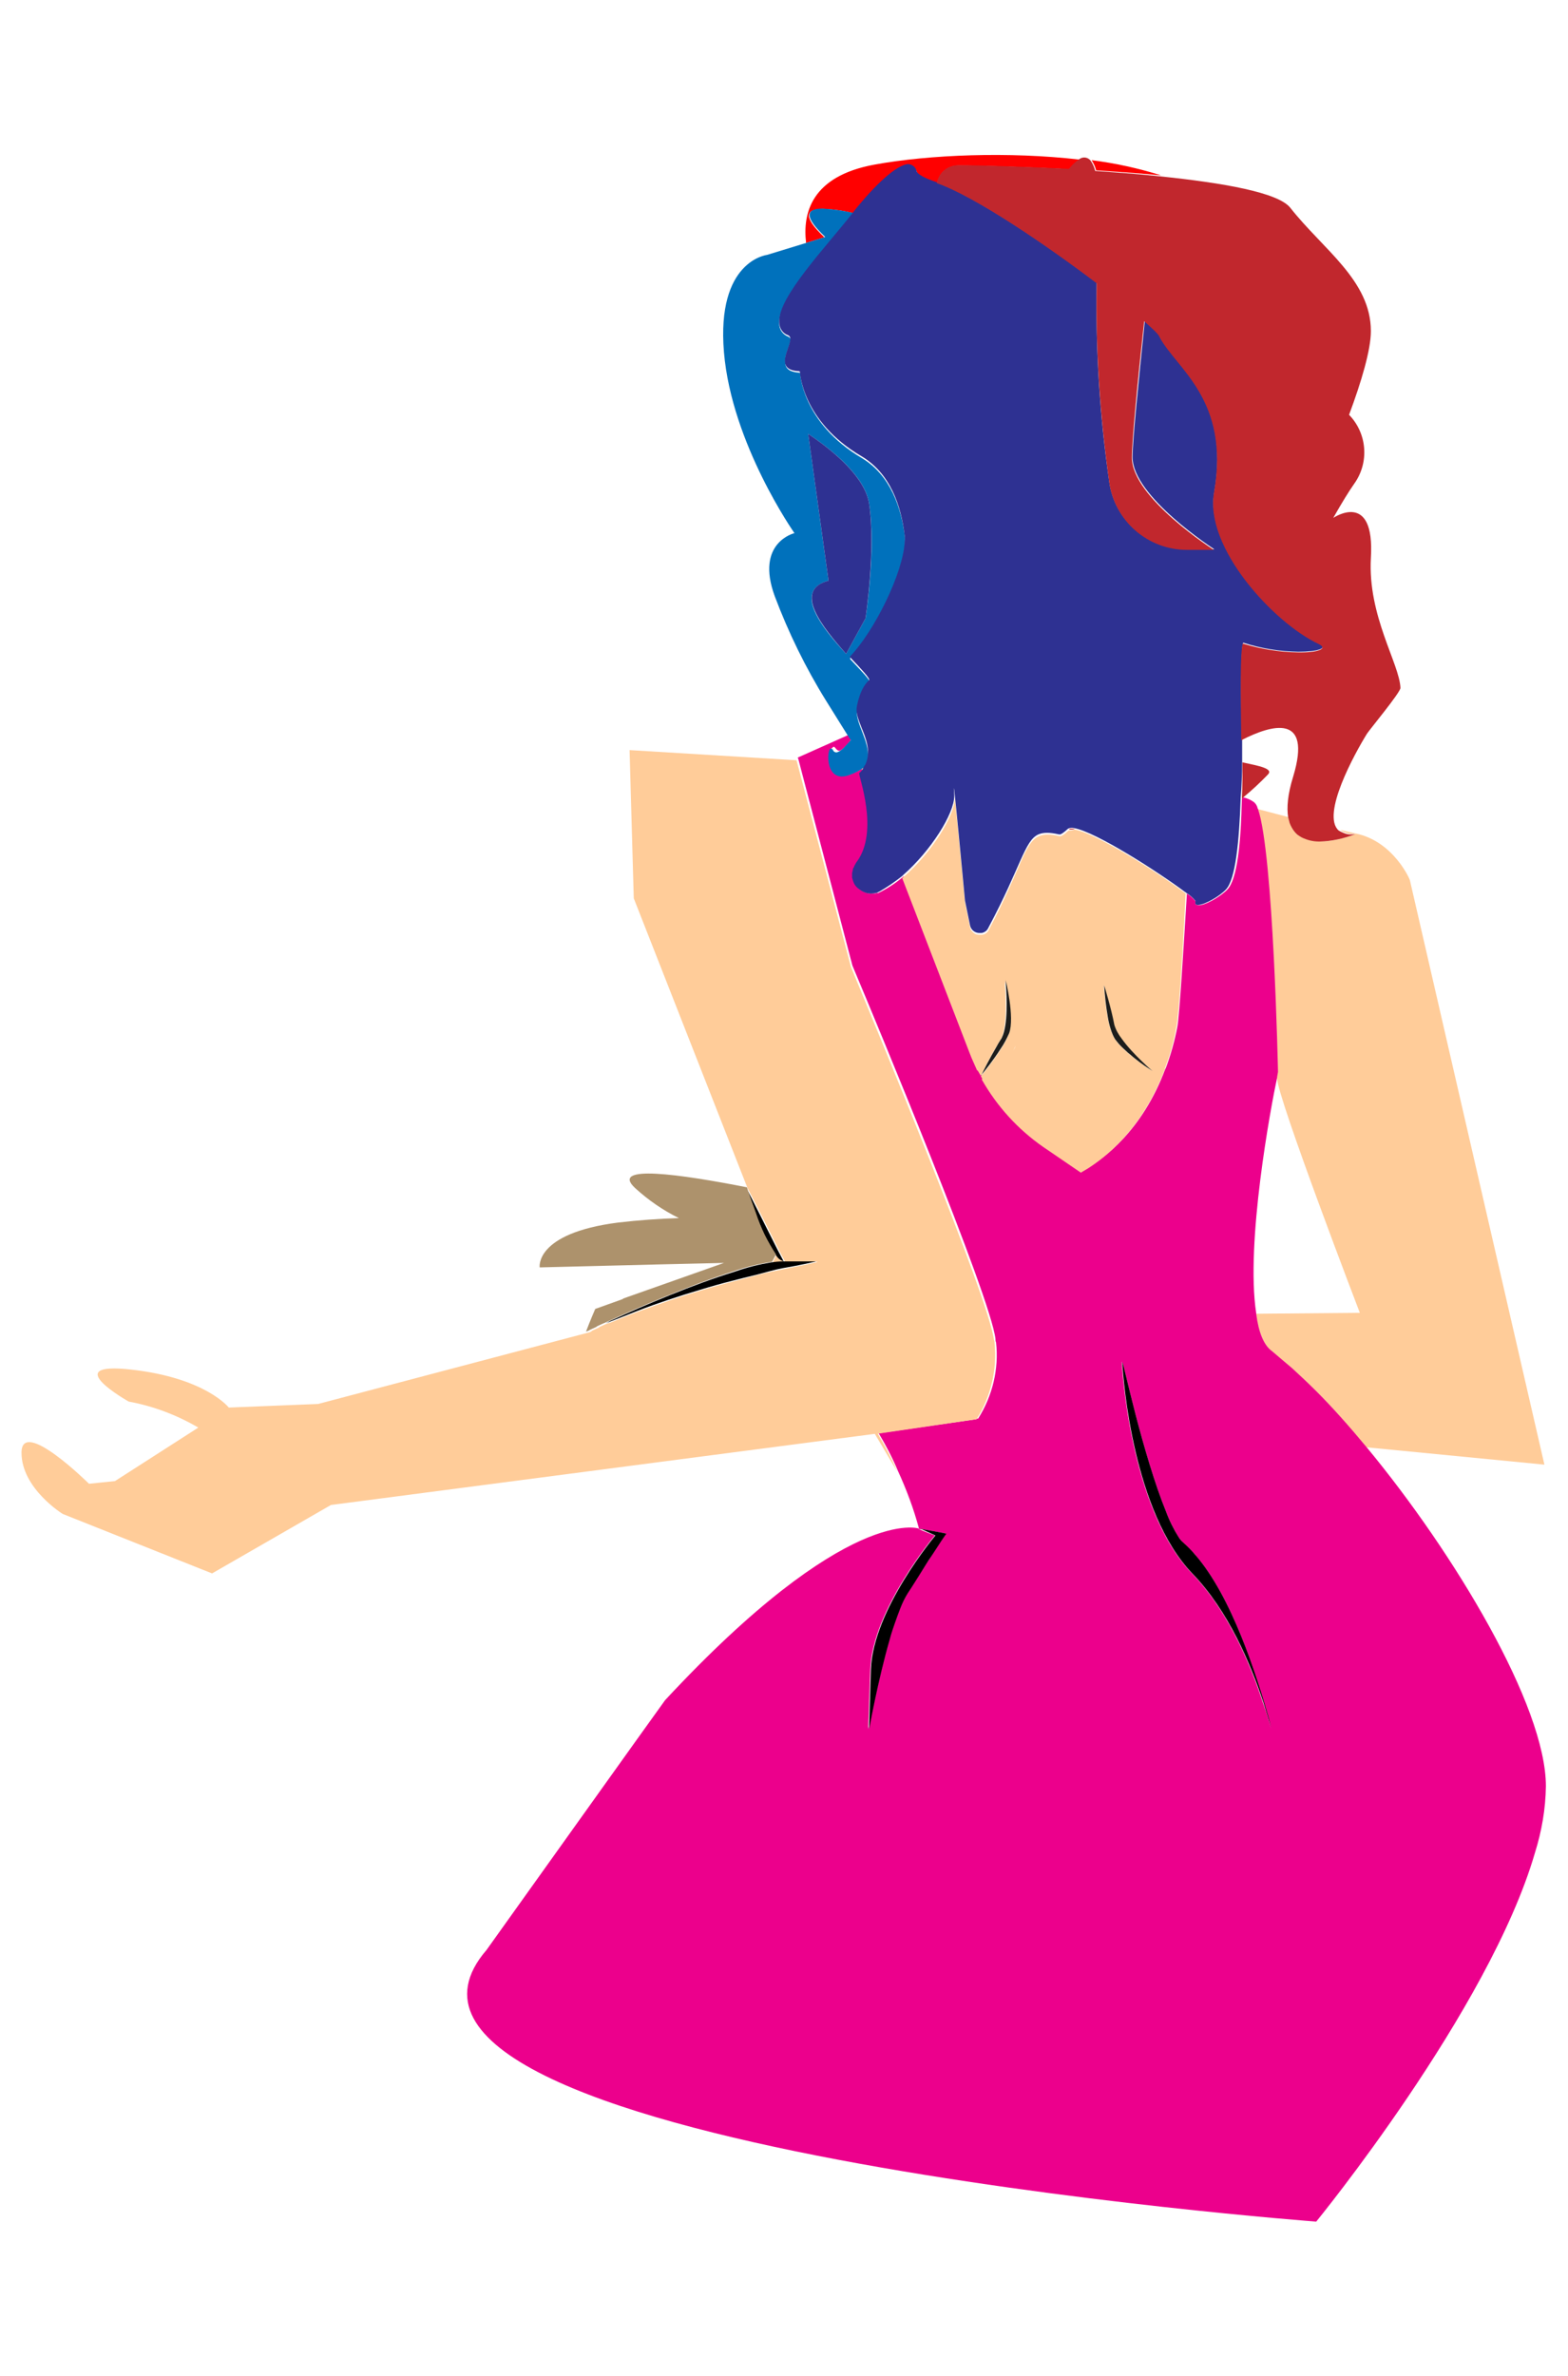 <?xml version="1.0" encoding="utf-8"?>
<!-- Generator: Adobe Illustrator 25.4.1, SVG Export Plug-In . SVG Version: 6.00 Build 0)  -->
<svg version="1.1" id="Layer_1" xmlns="http://www.w3.org/2000/svg" xmlns:xlink="http://www.w3.org/1999/xlink" x="0px" y="0px"
	 viewBox="0 0 525 795" style="enable-background:new 0 0 525 795;" xml:space="preserve">
<style type="text/css">
	.st0{fill:none;}
	.st1{fill:#FFCC99;}
	.st2{fill:#FF00FF;}
	.st3{fill:#EC008C;}
	.st4{fill:#AD926C;}
	.st5{fill:#FF0000;}
	.st6{fill:#0071BC;}
	.st7{fill:#C1272D;}
	.st8{fill:#2E3192;}
	.st9{fill:#1D1D1B;}
</style>
<path class="st0" d="M416.5,215.4L416.5,215.4c5.9,1.9,12.1,2.9,18.3,2.9C428.6,218.2,422.4,217.2,416.5,215.4z"/>
<path class="st0" d="M379.1,153.2c0,13.2,27.4,30.8,27.4,30.8h0.2c0,0-27.4-17.5-27.4-30.8c0-5.9,2-25.7,4.1-45.6l-0.1-0.1
	C381,127.5,379.1,147.2,379.1,153.2z"/>
<path class="st0" d="M396.8,298.6c-8.5-6.5-29.9-20.2-37.2-21.4c-0.7-0.2-1.4-0.2-2,0.2c-1.5,1.4-2.5,2-2.9,1.9h-0.2
	c-3-0.7-5.1-0.7-6.8,0c-4.8,2-5.8,10.7-16.8,31.3c-0.4,0.9-1.2,1.5-2.2,1.7h-1c-1.4-0.1-2.6-1.2-2.9-2.5l-1.7-8.3
	c0,0-4.4-48.4-3.6-35.4v0.3c0,5.8-7.6,18.2-17.2,26.5c0,0.2-0.2,0.2-0.3,0.3c-2.4,1.9-4.9,3.6-7.5,5.1l-1,0.5h-0.2
	c-0.4,0.1-0.9,0.2-1.3,0.2c0.6,0,1.1-0.1,1.6-0.2h0.2l1-0.5c2.7-1.4,5.2-3.1,7.5-5.1l0.1,0.2l0.1-0.1c9.5-8.3,17.2-20.7,17.2-26.5
	c0.9,8.5,3.4,35,3.4,35l1.7,8.3c0.2,0.9,0.9,1.7,1.7,2.2c0.4,0.2,0.9,0.3,1.4,0.3h1c1-0.2,1.8-0.8,2.2-1.7
	c10.9-20.4,11.9-29.2,16.8-31.3c1.7-0.7,3.7-0.7,6.8,0h0.2c0.3,0.2,1.4-0.5,2.9-1.9h0.5c0.5,0,1-0.1,1.5-0.3
	c7.3,1.2,28.7,15,37.2,21.4c-1,19.5-2.4,41.1-3.2,45c-0.8,4.7-2,9.2-3.8,13.6v0.2c-7.7,20.4-20.2,29.7-25.5,33
	c4.8-2.8,18-12,25.8-33l0.1-0.1c1.7-4.5,3-9.2,3.9-13.9c0.7-3.7,2-25.1,3.2-44.6c-0.1-0.1-0.2-0.2-0.3-0.2
	C397,298.8,397,298.6,396.8,298.6z M358.4,277.6h-0.5c0.3-0.3,1-0.3,2-0.2C359.4,277.5,358.9,277.6,358.4,277.6z"/>
<path class="st0" d="M263.9,112.2c-1.8-0.6-3.1-2.3-3.1-4.2c-0.1,2,1.2,3.9,3.1,4.6c0.4,0.2,0.7,0.6,0.7,1
	C264.7,113,264.4,112.5,263.9,112.2z"/>
<path class="st0" d="M433.2,259.7c6.4-21.1-7.1-17.2-17.2-12.1v7.6c5.6,1.2,10.5,2,8.5,4.1c-2.5,2.5-5.4,5.3-8.2,7.6l-0.5,0.5
	l0.5-0.5c1.2,0.3,2.4,0.8,3.4,1.5c0.7,0.6,1.2,1.3,1.4,2.2l0.1,0.2l10.3,2.7C431,270.2,431.3,265.8,433.2,259.7z"/>
<path class="st0" d="M441.8,281.5L441.8,281.5c5.9,0.2,12.2-2.5,12.2-2.5h-0.2C450,280.5,446,281.4,441.8,281.5z"/>
<path class="st0" d="M277.4,194.3c-12.1,3.2-2.2,15.6,5.9,24.5C275.3,209.9,265.3,197.5,277.4,194.3z"/>
<path class="st0" d="M427.7,360.8c0-0.1-0.1-0.2-0.2-0.2h0c-2,9.9-10.5,55.4-7,78.8v0.2l34.8-0.3
	C455.4,439.3,427.7,367.1,427.7,360.8z"/>
<path class="st0" d="M427.9,358.8l-0.3,1.7v0.2l0.3-1.7V358.8z"/>
<path class="st0" d="M415.5,267.2v0.2c-0.5,14.5-1.7,27-4.9,30.4c-2.1,2.2-7,5.1-9.2,5.2c2,0.2,7.4-2.9,9.6-5.2
	c3.4-3.4,4.6-16,4.9-30.4c0.2-4.1,0.2-8.1,0.2-12.2C416,259.2,415.8,263.5,415.5,267.2z"/>
<path class="st0" d="M289.4,256.8l-0.1,0.1c0,0.1,0,0.2-0.1,0.3C289.2,257,289.3,256.9,289.4,256.8z"/>
<path class="st0" d="M284.8,220.1l-0.2,0.2c3.4,3.7,6.1,6.4,6.5,7.4C291.6,227.2,288.6,224.1,284.8,220.1z"/>
<path class="st0" d="M286.9,237.8c0,0.1,0,0.1,0,0.2c-0.2,4.3,4.1,9.8,3.7,15.3C291.5,247.7,287,242.1,286.9,237.8z"/>
<path class="st0" d="M371.8,344c0.2,0.7,0.5,1.5,0.8,2.2c0.2,0.5,0.5,1,0.8,1.5c-0.3-0.5-0.6-1-0.8-1.5
	C372.2,345.5,372,344.7,371.8,344z"/>
<path class="st0" d="M288.6,152.9c-20.2-11.9-20.7-28.6-20.7-28.6l-0.2,0.2v-0.2c-3.7-0.2-4.8-1.6-4.8-3.4c-0.1,2,0.9,3.6,4.8,3.8
	v0.2l0.2-0.2c0,0,0.5,16.7,20.7,28.5c9.7,5.8,13.2,16.6,14.4,26.5c0.1,0.6,0.1,1.1,0,1.7c0-0.7,0-1.3,0-2
	C301.8,169.5,298.3,158.6,288.6,152.9z"/>
<path class="st0" d="M328.7,359.5L328.7,359.5c1.1-1.3,4-4.9,6.3-8.6C332.6,354.8,329.5,358.5,328.7,359.5z"/>
<path class="st0" d="M336.8,329.6c-0.2-0.9-0.3-1.4-0.3-1.4s1.3,13.5-1,18.8C337.5,343,337.1,333.5,336.8,329.6z"/>
<path class="st0" d="M385.8,358.3L385.8,358.3c0,0-0.7-0.4-1.8-1.2C385.1,357.8,385.8,358.3,385.8,358.3z"/>
<path class="st0" d="M333.8,349.9c-2.2,3.6-4.4,8-5.1,9.6l0,0C329.2,358.3,331.5,353.8,333.8,349.9z"/>
<path class="st0" d="M262.4,422.1c-1-0.4-1.9-1.1-2.5-2C260.4,421.1,261.3,421.8,262.4,422.1z"/>
<path class="st0" d="M250.4,398.4c0.5,1.5,1.5,4.4,2.7,7.6C251.9,402.6,250.9,399.9,250.4,398.4z"/>
<path class="st0" d="M375.8,456.5c-0.1-0.6-0.2-0.9-0.2-0.9v0.2c0,0,2.4,48.8,23.4,70.7c13.2,13.7,20.9,33.5,24.8,46.5
	c-0.3-1-0.6-2.1-0.9-3.2c-4.2-12.9-11.6-30.6-23.8-43.1C379.5,506.1,376.1,462,375.8,456.5z"/>
<path class="st0" d="M396.1,516.3l0.2,0.2c-0.1-0.1-0.2-0.2-0.4-0.4c-0.5-0.5-0.9-1-1.3-1.5C395.1,515.2,395.6,515.8,396.1,516.3z"
	/>
<polygon class="st0" points="307.8,511.5 307.8,511.5 315.4,513 "/>
<path class="st0" d="M313.2,513.9l-4.4-2l-0.6-0.2l0.6,0.2l-1.4-0.2l5.6,2.2c0,0-20.9,24.8-21.6,44.8l-0.7,20c0-0.4,0.1-0.7,0.2-1.1
	l0.7-18.9C292.3,538.7,313.2,513.9,313.2,513.9z"/>
<path class="st0" d="M234.4,431.6c3.6-1.1,7.1-2.1,10.7-3l3.5-0.9l-3.5,0.9C241.5,429.5,238,430.5,234.4,431.6z"/>
<path class="st0" d="M425.4,578.1c-0.2-0.7-0.3-1.3-0.6-2C425,576.8,425.2,577.5,425.4,578.1z"/>
<path class="st0" d="M273.5,422.1L273.5,422.1h-0.1H273.5z"/>
<path class="st1" d="M453.9,278.9h0.2c-1.2-0.2-3.2-0.7-5.4-1.2c0.4,0.3,0.8,0.5,1.2,0.7c1,0.4,2,0.7,3.1,0.6
	C453.2,279,453.6,279,453.9,278.9L453.9,278.9z"/>
<path class="st1" d="M441.8,281.5c-0.1,0-0.1,0-0.2,0c-2,0-4-0.5-5.8-1.4c-0.5-0.2-0.9-0.5-1.4-0.9c-0.8-0.7-1.4-1.5-1.9-2.4
	c-0.3-0.5-0.5-1-0.7-1.5c-0.2-0.7-0.3-1.2-0.5-1.9l0,0l-10.3-2.7c5.2,15,6.7,88,6.7,88v0.2l-0.3,1.7c0.1,0,0.2,0.1,0.2,0.2v0
	c0,6.3,27.7,78.5,27.7,78.5l-34.8,0.3c0.9,6,2.5,10.5,5.4,12.6c2,1.7,4.2,3.6,6.6,5.6c2.5,2.4,5.3,4.9,8.2,7.8
	c5.4,5.4,11,11.7,16.8,18.7l59.6,5.8l-45-195.4c0.2,0-5.4-13.2-18.2-15.8C454.1,279,447.8,281.7,441.8,281.5L441.8,281.5z"/>
<polygon class="st2" points="328.7,359.5 328.7,359.5 328.7,359.5 "/>
<path class="st3" d="M457.6,484.3c-5.8-7-11.4-13.3-16.8-18.7c-2.9-2.9-5.6-5.4-8.2-7.8c-2.4-2-4.6-3.9-6.6-5.6
	c-2.9-2-4.6-6.5-5.4-12.6v-0.2c-3.6-23.5,4.9-69,7-78.8v-0.2l0.3-1.7l0,0c0,0-1.5-73-6.7-88l-0.1-0.2c-0.2-0.9-0.7-1.7-1.4-2.2
	c-1-0.7-2.2-1.2-3.4-1.5l-0.5,0.5c-0.3,14.5-1.5,27-4.9,30.4c-2.2,2.3-7.6,5.4-9.6,5.2c-0.8,0-1.3-0.3-1-1.3c-0.8-1-1.8-1.9-2.9-2.6
	c-1.2,19.5-2.5,40.9-3.2,44.6c-0.9,4.7-2.2,9.4-3.9,13.9l-0.1,0.1c-7.8,21-21,30.2-25.8,33c-1,0.6-1.8,1.1-2.2,1.3
	c-0.1,0.1-0.2,0.2-0.3,0.2l-12.6-8.7C341,377.7,334,370,328.9,361l0.2-0.2l-0.5-0.9l0.3-0.3v-0.1l-0.1,0.1c-0.1,0-0.1,0-0.1,0.1
	l0,0.1l0,0l-1-1.7v-0.2l-0.2,0.2c-0.9-1.9-1.9-3.9-2.5-5.8l-22.6-58.6c0-0.1,0.1-0.2,0.3-0.3l-0.1-0.2c-2.3,2-4.8,3.7-7.5,5.1
	l-1,0.5h-0.2c-0.5,0.1-1.1,0.2-1.6,0.2c-1.5,0.1-2.9-0.3-4.1-1.2c-0.8-0.5-1.4-1.2-1.9-2c-0.3-0.6-0.5-1.3-0.7-2v-1.5
	c0-0.3,0.2-0.5,0.2-0.9c0-0.3,0-0.6,0.2-0.9c0.1,0,0.2-0.1,0.2-0.2v0c0.2-0.2,0.2-0.5,0.3-0.7c0.2-0.3,0.3-0.5,0.5-0.9
	c8-10.4,0.5-29.4,1-29.9c0.5-0.4,0.9-0.8,1.2-1.4c-0.2,0-0.2,0.2-0.3,0.3v-0.7c0,0.1-0.1,0.2-0.2,0.2h0c-1.3,0.8-2.8,1.5-4.2,2
	c-7.6,2.7-7.5-7.8-6.1-8.8h0.1c0.1-0.1,0.2-0.2,0.3-0.3c0.3-0.3,0.5-0.3,0.9,0.2c0.5,0.7,1,1,1.5,0.9c1.2-0.5,2.5-2.2,3.4-3.2
	c0.1-0.2,0.2-0.4,0.3-0.5l-1-1.5l-16.8,7.5l0.2,0.5l18.1,69.1c7.8,18.5,46.2,110.6,47.9,124.9c0,0.4,0,0.8,0.2,1.2
	c1,8.9-1.2,17.9-6,25.5H327l-0.1,0.2l-32.7,4.7c2.4,4,4.6,8.2,6.4,12.5c2.9,6.3,5.3,12.7,7.1,19.4c0,0-23.8-8.4-85,57.4
	c-0.3,0.3-59.5,83.2-59.8,83.6c-56.8,65.9,277.8,90.9,277.8,90.9s57.9-70.8,73.2-123.3c2.3-7.3,3.6-14.8,3.7-22.4
	C517.6,570.8,487,519.8,457.6,484.3z M316.7,513.3c-0.2,0.3-0.7,1.1-1.6,2.3s-1.9,2.9-3.2,4.9c-0.6,1-1.3,2.1-2.1,3.2
	c-1.5,2.3-3.1,4.8-4.7,7.5l-1.3,2c-1,1.6-1.8,3.4-2.5,5.1c-0.6,1.5-1.2,3.1-1.8,4.9s-1.2,3.6-1.7,5.4c-4,13.8-6.9,30.1-6.9,30.1l0,0
	v-1.2c-0.1,0.4-0.1,0.7-0.2,1.1l0.7-20c0.7-20,21.6-44.8,21.6-44.8l-5.6-2.2l1.4,0.2l-0.6-0.2l-0.4-0.1l0,0l7.6,1.4l1.4,0.3
	L316.7,513.3z M424.8,576.1c0.2,0.7,0.4,1.3,0.6,2C425.2,577.5,425,576.8,424.8,576.1L424.8,576.1z M423,569.8
	c0.3,1.1,0.6,2.2,0.9,3.2c-4-13-11.6-32.8-24.8-46.5c-21.1-21.9-23.5-70.7-23.5-70.7v-0.2c0,0,0.1,0.3,0.2,0.9c0-0.4,0-0.6,0-0.6
	c0.2,0.3,1.9,7.8,4.4,17.5c2.7,10.4,6.5,23.5,10.2,32.5c1.1,3,2.6,5.9,4.3,8.7c0.4,0.5,0.8,1,1.3,1.5c0.1,0.1,0.2,0.2,0.4,0.4
	c0.7,0.6,1.3,1.2,2,1.9s1.2,1.3,1.8,1.9v0.1c12.3,14,20.5,40.2,24.7,55.1c0.2,1,0.5,2,0.7,2.9C424.9,575.8,424,572.9,423,569.8z"/>
<path class="st2" d="M340.1,349.9c-0.2,0.6-0.5,1.1-0.7,1.5C339.6,351,339.9,350.5,340.1,349.9z"/>
<path class="st1" d="M289.3,256.8l-0.7,0.3v0.7c0.2-0.2,0.2-0.3,0.3-0.3c0.1-0.1,0.2-0.2,0.2-0.4
	C289.2,257.1,289.2,256.9,289.3,256.8z"/>
<path class="st1" d="M390,357.8v-0.2c1.7-4.4,3-8.9,3.8-13.6c0.9-3.9,2.2-25.5,3.2-45c-8.5-6.5-29.9-20.2-37.2-21.4
	c-0.5,0.2-1,0.3-1.5,0.3h-0.5c-1.5,1.4-2.5,2-2.9,1.9h-0.2c-3-0.7-5.1-0.7-6.8,0c-4.9,2-6,10.9-16.8,31.3c-0.4,0.9-1.2,1.5-2.2,1.7
	h-1c-0.5,0-0.9-0.1-1.4-0.3c-0.8-0.5-1.5-1.3-1.7-2.2l-1.7-8.3c0,0-2.5-26.5-3.4-35c0,5.8-7.6,18.2-17.2,26.5l-0.1,0.1
	c-0.1,0.1-0.3,0.1-0.3,0.3l22.6,58.6c0.7,1.9,1.7,3.9,2.5,5.8l0.2-0.2v0.2l1,1.7c0-0.1,0.1-0.2,0.2-0.3l0,0c0.8-1.6,2.9-6,5.1-9.6
	c0.5-0.8,0.9-1.5,1.3-2.2c0.1-0.2,0.3-0.5,0.4-0.7c2.3-5.4,1-18.8,1-18.8s0.1,0.5,0.3,1.4c-0.1-1.1-0.1-1.7-0.1-1.7
	s3.1,12.6,1.2,17.8c-0.7,1.9-1.6,3.6-2.8,5.3c-2.3,3.6-5.2,7.3-6.3,8.6l-0.3,0.3l0.5,0.9l-0.2,0.2c5.1,9,12.1,16.7,20.6,22.6
	l12.6,8.6c0.1,0,0.3-0.1,0.3-0.2c0.4-0.2,1.2-0.7,2.2-1.3C369.8,387.4,382.3,378.2,390,357.8z M339.3,351.5c0.2-0.5,0.5-1,0.7-1.5
	C339.9,350.5,339.6,351,339.3,351.5L339.3,351.5z M373.3,347.7c-0.3-0.5-0.6-1-0.8-1.5c-0.3-0.7-0.5-1.4-0.8-2.2
	c-0.4-1.3-0.7-2.6-0.9-3.9c-0.6-3.5-1-7-1.2-10.5c0,0,2.4,7.8,3.4,13.2c0.5,1.7,1.3,3.3,2.4,4.7c3.7,5.1,10.3,10.8,10.3,10.8l0,0
	c0,0-0.7-0.4-1.8-1.2l-0.9-0.6c-0.9-0.6-2-1.5-3.2-2.4c-0.8-0.6-1.5-1.2-2.3-1.9c-1.1-0.9-2.1-2-3.1-3
	C374.1,348.7,373.7,348.2,373.3,347.7L373.3,347.7z"/>
<path class="st1" d="M328.5,359.8l0-0.1C328.5,359.7,328.5,359.8,328.5,359.8z"/>
<path class="st1" d="M327.1,474.7c4.7-7.5,6.8-16.5,5.9-25.3c0-0.3,0-0.7-0.2-1c-1.7-14.1-40.3-106.4-47.9-124.9l-18.2-69.1
	l-55.9-3.4l1.4,49.6l38.1,97l3.6,7l7,13.9l1.9,3.6h11.2c-0.3,0-0.7,0.1-1,0.2h0.7h-0.1h0l-0.3,0.1l-1,0.2l-0.9,0.2l-1.8,0.4
	l-3.5,0.7c-2.2,0.5-4.8,1-7.7,1.6s-6.1,1.5-9.4,2.4l-3.5,0.9c-3.6,0.9-7.1,1.9-10.7,3c-7.1,2.1-14.1,4.5-21.1,7.1
	c-3.5,1.3-6.9,2.7-10.4,4.1c0.7-0.3,1.5-0.9,2.4-1.2c-0.7,0.3-1.5,0.7-2.2,1l-1.2,0.5l-1.5,0.7l-0.2,0.2l-2.2,1l-0.3,0.2l-0.2,0.2
	l-0.5,0.2l-90.9,24L76.6,471c0,0-7.7-9.9-32.6-12.7S43.1,469,43.1,469c8.2,1.5,16.1,4.5,23.3,8.7l-27.9,17.9l-8.7,0.9
	c0,0-22.6-22.4-22.6-10.4S21,506.6,21,506.6l50,19.9l39.8-22.9l182.1-23.8l7.5,12.6c-1.9-4.4-4.1-8.6-6.5-12.7h0.1h0.2l32.8-4.8
	L327.1,474.7z"/>
<path d="M262.4,422.1l-1.9-3.6l-7-13.9l-3.2-6.3c0.5,1.5,1.5,4.2,2.7,7.6c0.8,2.4,1.8,4.8,2.9,7.2c1.1,2.3,2.4,4.6,3.9,6.8l0,0v0.2
	C260.4,421.1,261.3,421.8,262.4,422.1z"/>
<path class="st1" d="M262.4,422.1c-1.1-0.3-2-1-2.5-2l-1.2,2.4c1.2-0.2,2.4-0.3,3.6-0.3L262.4,422.1z"/>
<path d="M213.3,438.7c7-2.7,14-5,21.1-7.1c3.6-1.1,7.1-2.1,10.7-3l3.5-0.9c3.4-0.8,6.5-1.6,9.4-2.4c2.9-0.8,5.5-1.2,7.7-1.6l3.5-0.7
	l1.8-0.4l0.9-0.2l1-0.2l0.3-0.1h0h0.1h-11.2c-1.2,0-2.4,0.1-3.6,0.3h-0.2c-4.2,0.7-8.2,1.7-12.2,3.1c-13.8,4.2-30.8,11.5-40.9,16.1
	c-0.9,0.3-1.7,0.9-2.4,1.2C206.4,441.4,209.8,440.1,213.3,438.7z"/>
<path class="st4" d="M259.9,419.9c-1.4-2.2-2.7-4.4-3.9-6.8c-1.1-2.3-2.1-4.7-2.9-7.2c-1.2-3.2-2.2-6.1-2.7-7.6
	c-0.1-0.3-0.2-0.7-0.3-1c-22.4-4.4-46.2-7.8-37.4,0.3c4.4,4,9.3,7.4,14.6,10c-6.6,0.2-13.6,0.7-20.4,1.5c-28,3.6-26.2,15-26.2,15
	l40.1-1l21.6-0.5l-33.7,11.9l-0.2,0.2l-9.2,3.3c0,0-1.7,3.9-3.1,7.6l0.5-0.2l0.5-0.2l0.3-0.2l2.2-1l0.2-0.2l1.5-0.7l1.2-0.5
	c9.5-4.4,28.4-12.6,43.3-17.3c4.1-1.4,8.3-2.4,12.6-3.1l1.2-2.2V419.9L259.9,419.9z"/>
<path class="st5" d="M304.2,55.2c0.3,0,0.6,0,0.9,0.2c0.9,0.4,1.6,1.2,1.9,2.2c0.3,1,2.8,2.3,6.8,3.7c0.6-3.5,3.7-6,7.3-5.9h0.2
	c8.2,0,21.8,0.5,36.7,1.2c1-1.2,2.1-2.3,3.4-3.2c-23.4-2.7-50.2-1.7-68.7,1.7c-21.1,3.9-24,16.3-22.8,26.2l6.1-1.9
	c-7.5-7.1-6-9.5-0.5-9.5c3.5,0.1,7,0.6,10.5,1.5L286,71C293,62.1,300.3,55.3,304.2,55.2z"/>
<path class="st5" d="M388.8,58.7c-7.6-2.4-15.4-4.1-23.3-5.1c0.7,1.1,1.2,2.2,1.5,3.4C374.4,57.5,381.7,58,388.8,58.7z"/>
<path class="st6" d="M284.2,259.4c1.5-0.5,2.9-1.2,4.2-2c0.1,0,0.2-0.1,0.2-0.2v0l0.7-0.3l0.1-0.1c0.1-0.1,0.1-0.3,0.2-0.4
	c0.1,0,0.2-0.1,0.2-0.2v0c0.3-0.6,0.5-1.3,0.7-2c0.1-0.3,0.1-0.5,0.1-0.8c0.4-5.6-3.9-11-3.7-15.3c0-0.1,0-0.1,0-0.2s0-0.1,0-0.1
	s0-0.1,0-0.1s0,0,0-0.1c0-0.4,0.1-0.7,0.1-1c1-4.9,2.7-7.5,4.1-8.7l0,0c-0.4-1-3.1-3.8-6.5-7.4l0.2-0.2l-0.2-0.2
	c8.3-8.6,18-28.3,18.4-38.6c0-0.6,0-1.1,0-1.7c-1.2-9.9-4.8-20.7-14.4-26.5c-20.2-11.9-20.7-28.6-20.7-28.6l-0.2,0.2v-0.2
	c-3.9-0.2-4.9-1.8-4.8-3.8c-0.1-2.4,1.6-5.4,1.8-7.2c0-0.4-0.3-0.8-0.7-1c-1.9-0.7-3.2-2.5-3.1-4.6c-0.4-8.3,15.6-25,25-36.8
	c-3.4-0.8-6.9-1.3-10.5-1.5c-5.3,0-6.6,2.4,0.9,9.5l-6.1,1.9l-13.4,4.1c0,0-17,1.9-14.4,32.6s23.6,60.5,23.6,60.5
	s-13.2,3.1-6.6,21.1c4.6,12.2,10.3,23.9,17.2,35l7.3,11.7l1,1.5c-0.2,0-0.3,0.3-0.7,0.7c-0.9,0.9-2.2,2.7-3.6,3.2
	c-0.5,0.3-1.2,0.2-1.6-0.4c-0.1-0.1-0.1-0.2-0.1-0.3c-0.3-0.3-0.5-0.4-0.6-0.4H278C276.7,251.6,276.5,262.1,284.2,259.4z
	 M283.3,218.8c-8.1-8.8-18-21.2-5.9-24.5l-6.8-49.1c8.7,5.8,19,14.4,20.4,23.3c2.4,15.5-1.2,38.4-1.2,38.4L283.3,218.8z"/>
<path class="st7" d="M424.5,259.2c2-2-2.9-2.9-8.5-4.1c0,4.1,0,8.2-0.2,12.2l0.5-0.5C419.1,264.5,422,261.8,424.5,259.2z"/>
<path class="st7" d="M357.9,277.6h0.5c0.5,0,1,0,1.5-0.2C358.9,277.2,358.2,277.2,357.9,277.6z"/>
<path class="st8" d="M291,168.5c-1.4-8.8-11.7-17.5-20.4-23.3l6.8,49.1c-12.1,3.2-2,15.6,5.9,24.5l6.5-11.9
	C289.8,206.9,293.3,183.9,291,168.5z"/>
<path class="st8" d="M263.9,112.2c0.5,0.2,0.8,0.8,0.7,1.4c-0.1,1.8-1.8,4.8-1.8,7.2c0,1.8,1.1,3.3,4.8,3.4v0.2l0.2-0.2
	c0,0,0.5,16.7,20.7,28.5c9.7,5.8,13.2,16.6,14.4,26.5c0.1,0.7,0.1,1.3,0,2c-0.4,10.3-10.1,30-18.4,38.6l0.2,0.2
	c3.8,4,6.7,7.1,6.3,7.6l0,0c-1.4,1.2-3.1,3.7-4.1,8.7c0,0.3-0.1,0.6-0.1,1c0,0,0,0,0,0.1s0,0.1,0,0.1s0,0.1,0,0.1
	c0.1,4.4,4.6,9.9,3.7,15.5c0,0.3-0.1,0.5-0.1,0.8c-0.2,0.7-0.4,1.4-0.7,2c0,0.1-0.1,0.2-0.2,0.2h0c-0.1,0.1-0.1,0.3-0.2,0.4
	c-0.1,0.1-0.1,0.3-0.2,0.4c-0.1,0.1-0.1,0.2-0.2,0.4c-0.3,0.5-0.7,1-1.2,1.4c-0.5,0.5,7,19.5-1,29.9c-0.2,0.3-0.3,0.5-0.5,0.9
	c-0.2,0.2-0.2,0.5-0.3,0.7c0,0.1-0.1,0.2-0.2,0.2h0c-0.1,0.3-0.2,0.6-0.2,0.9c0,0.3-0.2,0.5-0.2,0.9v1.5c0.2,0.7,0.4,1.4,0.7,2
	c0.4,0.8,1.1,1.5,1.9,2c1.2,0.9,2.6,1.4,4.1,1.3c0.4,0,0.9-0.1,1.3-0.2h0.2l1-0.5c2.6-1.5,5.1-3.2,7.5-5.1c0.2-0.2,0.3-0.2,0.3-0.3
	c9.5-8.3,17.2-20.7,17.2-26.5V266c-0.9-13.1,3.6,35.4,3.6,35.4l1.7,8.3c0.3,1.4,1.5,2.4,2.9,2.5h1c1-0.2,1.8-0.8,2.2-1.7
	c11-20.6,12.1-29.2,16.8-31.3c1.7-0.7,3.7-0.7,6.8,0h0.2c0.3,0.2,1.4-0.5,2.9-1.9c0.6-0.3,1.3-0.4,2-0.2c7.3,1.2,28.7,15,37.2,21.4
	c0.2,0,0.2,0.2,0.3,0.2c0.1,0.1,0.2,0.2,0.3,0.2c1.1,0.7,2.1,1.6,2.9,2.6c-0.3,1,0.1,1.4,1,1.3c2.2-0.1,7.2-3,9.2-5.2
	c3.2-3.4,4.4-16,4.9-30.4v-0.2c0.3-3.7,0.5-8,0.5-12.1v-7.6l-0.2,0.1c-0.2-15.5-0.3-29.1,0.5-32.3h0.2l0,0c5.9,1.9,12.1,2.9,18.3,3
	c6.5,0,10.3-1.2,6.9-2.8c-15.1-7.1-38.4-32.4-35-50.8c5.4-30.9-12.6-41.3-18.2-51.8c-0.3-1-2.3-2.8-5.1-5.3
	c-2,19.8-4.1,39.6-4.1,45.6c0,13.2,27.4,30.8,27.4,30.8h-9.2c-13.1,0-24.2-9.7-26-22.6c-3.2-22.1-4.6-44.3-4.2-66.6
	c-17.3-13.1-41-29.1-53.5-33.5c0,0,0,0,0-0.1c-4-1.3-6.5-2.7-6.8-3.7c-0.2-1-0.9-1.8-1.9-2.2c-0.3-0.1-0.6-0.2-0.9-0.2
	c-3.9,0.2-11.2,7-18.2,15.8l-0.2,0.3l0,0c-9.2,11.7-25.2,28.4-24.8,36.7C260.9,109.9,262.1,111.6,263.9,112.2z"/>
<path d="M307.8,511.5L307.8,511.5l0.4,0.1l0.6,0.2l4.4,2c0,0-20.9,24.8-21.6,44.8l-0.6,18.9v1.2l0,0c0,0,2.9-16.3,6.9-30.1
	c0.5-1.9,1.1-3.7,1.7-5.4s1.2-3.4,1.8-4.9c0.7-1.8,1.5-3.5,2.5-5.1l1.3-2c1.7-2.7,3.3-5.2,4.7-7.5c0.7-1.1,1.4-2.2,2.1-3.2
	c1.3-2,2.4-3.7,3.2-4.9s1.4-2,1.6-2.3l0.1-0.1l-1.4-0.3L307.8,511.5z"/>
<path d="M400.2,520.3L400.2,520.3c-0.6-0.7-1.2-1.4-1.8-2s-1.3-1.3-2-1.9l-0.2-0.2c-0.6-0.5-1.1-1.1-1.5-1.7
	c-1.7-2.7-3.2-5.7-4.3-8.7c-3.7-9-7.5-22.1-10.2-32.5c-2.5-9.7-4.2-17.2-4.4-17.5c0,0,0,0.2,0,0.6c0.3,5.5,3.7,49.6,23.4,70.1
	c12.1,12.5,19.5,30.2,23.8,43.1c1,3.2,1.9,6.1,2.6,8.5c-0.2-0.8-0.5-1.9-0.7-2.9C420.7,560.5,412.5,534.4,400.2,520.3z"/>
<path class="st9" d="M377.7,352.3c0.8,0.6,1.5,1.3,2.3,1.9c1.1,0.9,2.2,1.7,3.2,2.4l0.9,0.6c1.1,0.7,1.8,1.2,1.8,1.2l0,0
	c0,0-6.6-5.6-10.3-10.8c-1.1-1.4-2-3-2.5-4.7c-1-5.4-3.4-13.2-3.4-13.2c0.2,3.5,0.6,7,1.2,10.5c0.2,1.3,0.5,2.6,0.9,3.9
	c0.2,0.7,0.5,1.5,0.8,2.2c0.2,0.5,0.5,1,0.8,1.5c0.4,0.5,0.8,1,1.2,1.5C375.5,350.3,376.6,351.3,377.7,352.3z"/>
<path class="st9" d="M337.9,345.7c1.9-5.3-1.2-17.8-1.2-17.8s0.1,0.7,0.1,1.7c0.3,3.9,0.7,13.4-1.3,17.5c-0.1,0.2-0.2,0.5-0.4,0.7
	c-0.4,0.7-0.9,1.4-1.3,2.2c-2.3,3.9-4.6,8.4-5.1,9.6l0,0c-0.1,0.1-0.1,0.2-0.2,0.3c0,0,0-0.1,0-0.1c0,0,0.1-0.1,0.1-0.1l0.1-0.1
	c0.8-1,3.9-4.8,6.3-8.6C336.2,349.3,337.1,347.5,337.9,345.7z"/>
<path class="st7" d="M357.9,56.5c-15-0.7-28.5-1.2-36.7-1.2H321c-3.6-0.1-6.7,2.4-7.3,5.9c0,0,0,0,0,0.1
	c12.6,4.4,36.2,20.4,53.5,33.5c-0.4,22.3,1.1,44.5,4.2,66.6c1.8,12.9,12.9,22.6,26,22.6h9c0,0-27.4-17.5-27.4-30.8
	c0-5.9,1.9-25.7,4.1-45.7l0.1,0.1c2.8,2.5,4.8,4.3,5.1,5.3c5.6,10.5,23.6,20.9,18.2,51.8c-3.4,18.4,19.9,43.7,35,50.8
	c3.4,1.6-0.4,2.9-6.9,2.8c-6.2-0.1-12.4-1.1-18.3-2.9h-0.2c-0.9,3.2-0.7,16.8-0.5,32.3l0.2-0.1c10-5.1,23.6-9,17.2,12.2
	c-1.9,6.1-2.2,10.5-1.7,13.7l0,0c0.2,0.7,0.3,1.2,0.5,1.9c0.2,0.5,0.4,1,0.7,1.5c0.5,0.9,1.1,1.7,1.9,2.4c0.4,0.3,0.9,0.6,1.4,0.9
	c1.8,0.9,3.8,1.4,5.8,1.4c0.1,0,0.1,0,0.2,0c4.1-0.1,8.2-1,12-2.5l0,0c-0.3,0-0.7,0.1-1,0.1c-1.1,0.1-2.2-0.1-3.2-0.6
	c-0.5-0.2-0.9-0.4-1.4-0.7c-5.9-5.3,5.4-25.8,9.5-32.4c0.9-1.4,11.2-13.8,11.2-15.3c-0.3-8.1-11-24.1-9.9-43.5
	c1.4-22.9-12.6-13.4-12.6-13.4c2.9-5.1,5.3-9,7-11.4c5.1-7.1,4.4-16.8-1.7-23.1c4.1-11,7.3-21.7,7.3-28c0-17-16.1-27.4-27-41.3
	c-4.1-5.1-22.4-8.3-43.7-10.5c-7.1-0.8-14.5-1.3-21.6-1.8c-0.3-1.2-0.8-2.4-1.5-3.4c-0.9-1.2-2.6-1.5-3.9-0.5c0,0,0,0,0,0
	c-0.1,0-0.1,0.1-0.2,0.2C360,54.2,358.9,55.3,357.9,56.5z"/>
</svg>
